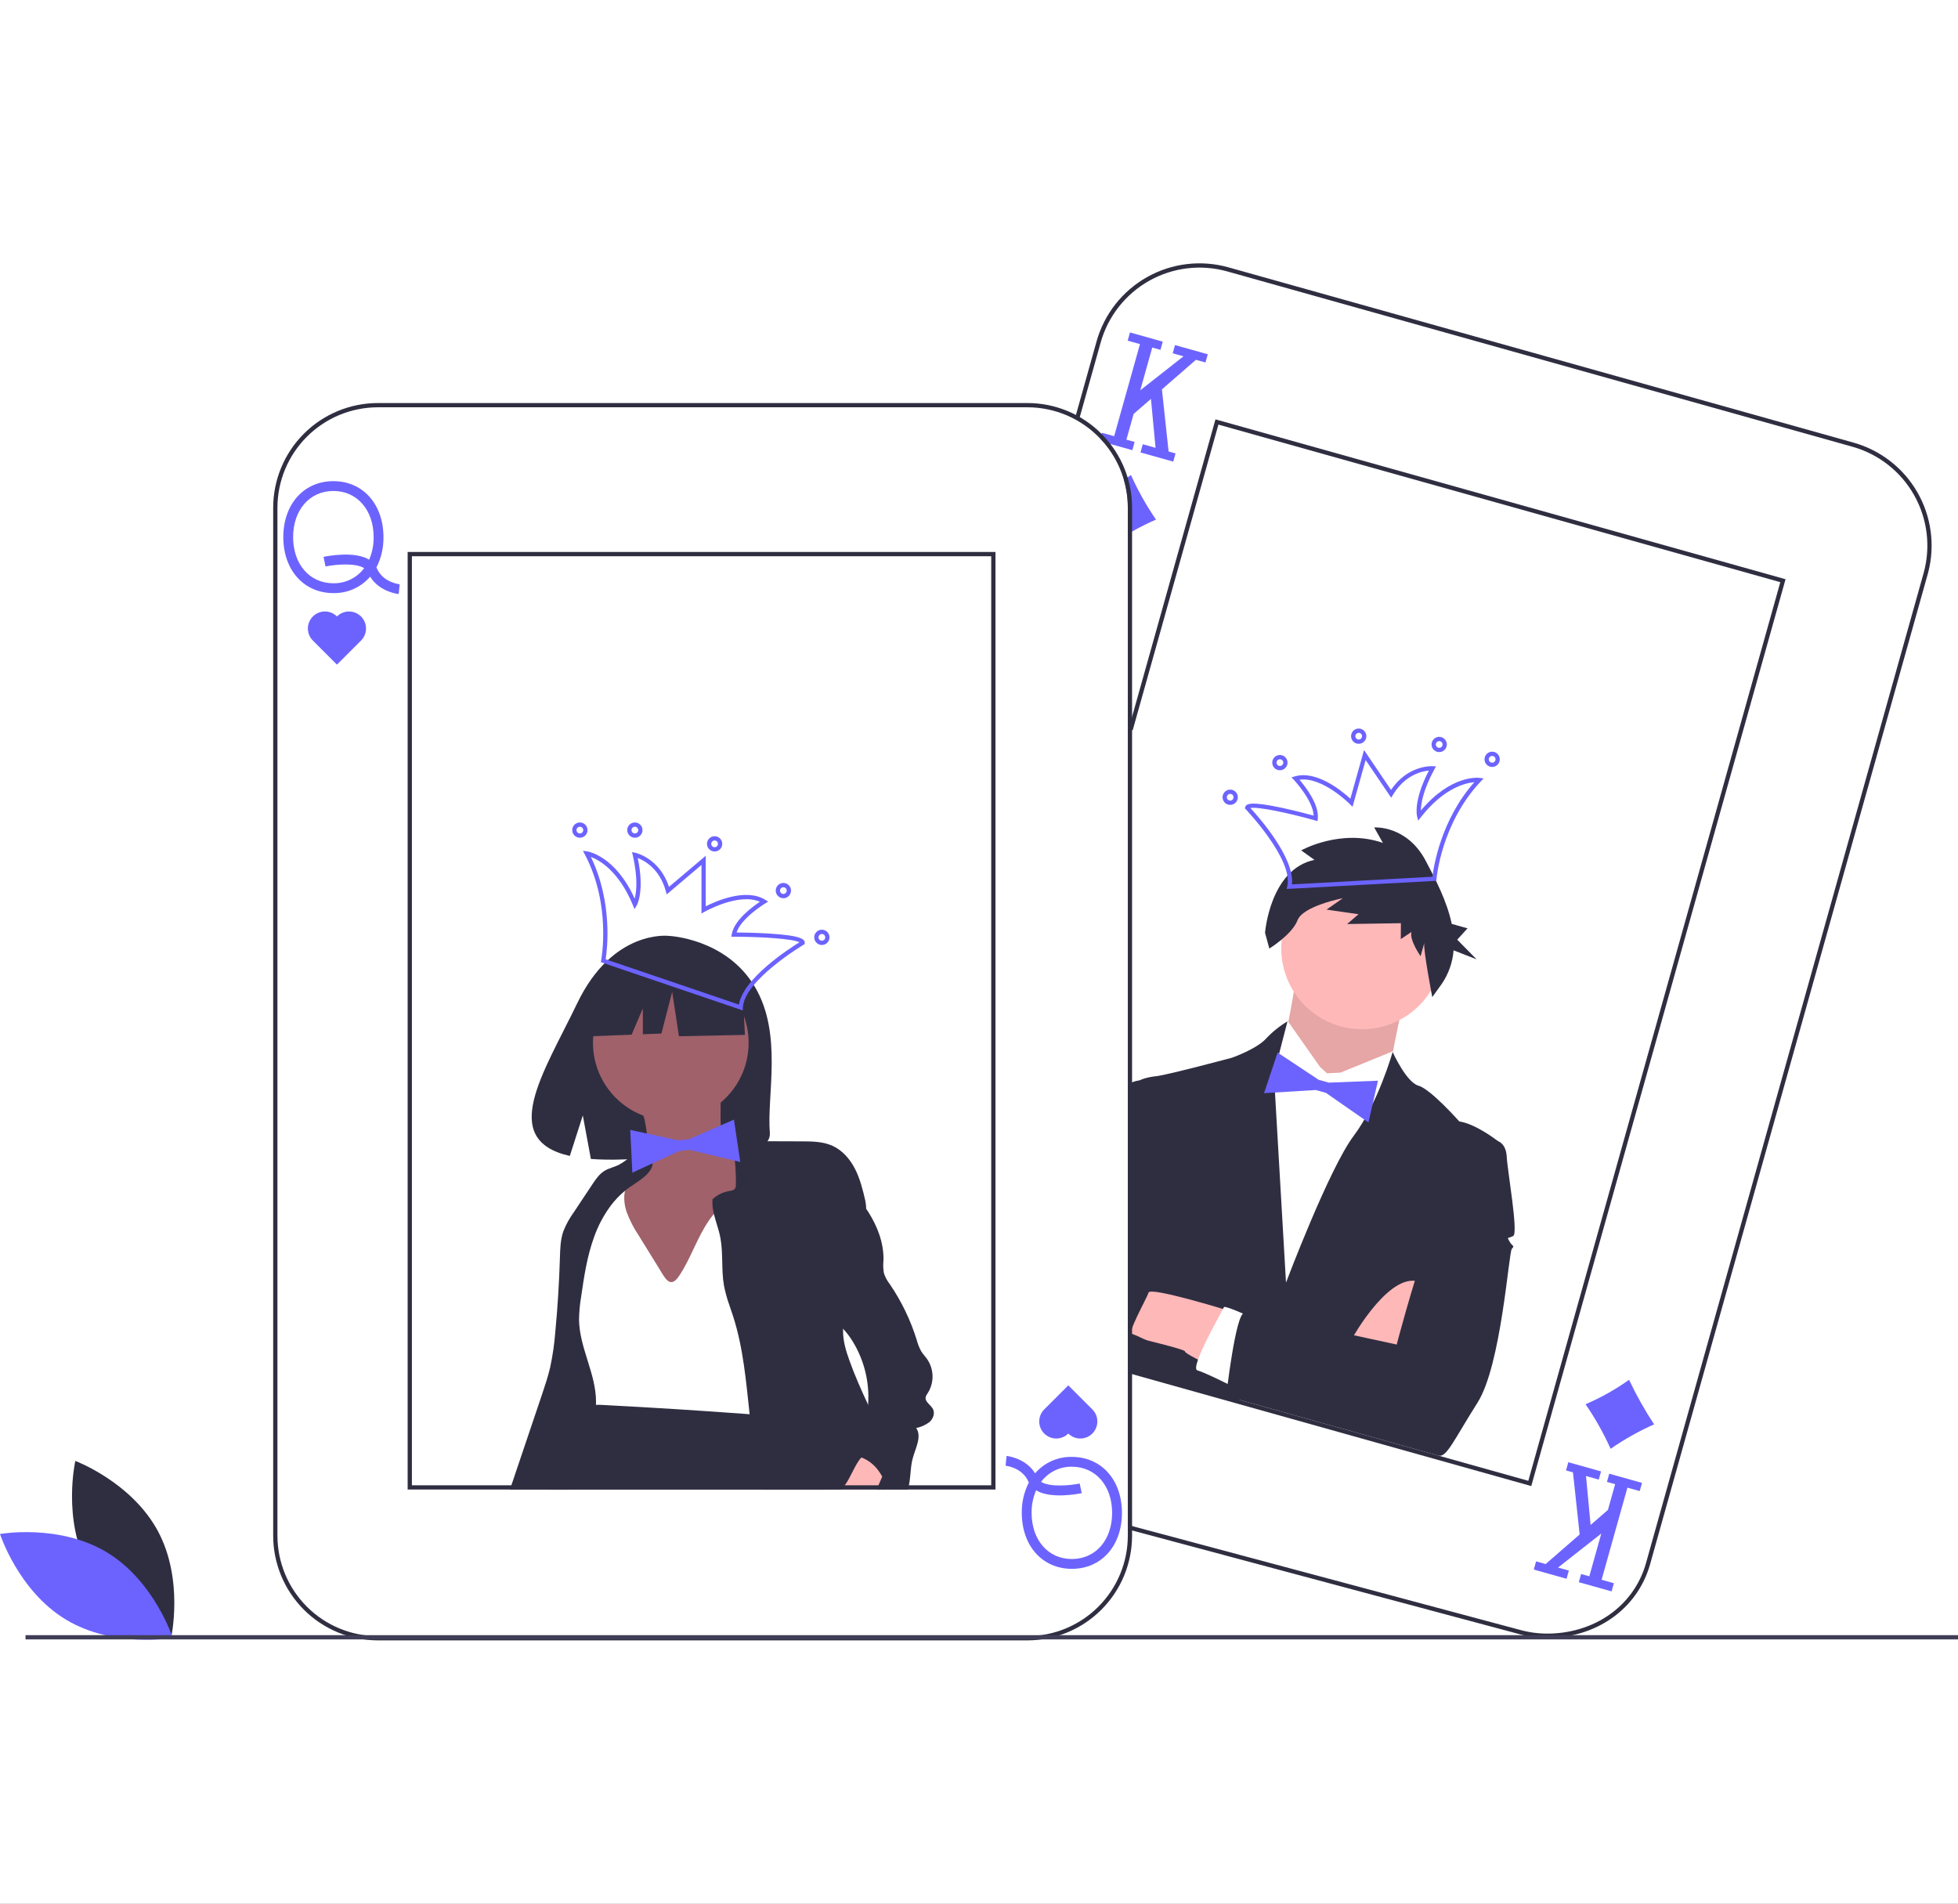 <svg width="360" height="350" viewBox="0 0 360 350" fill="none" xmlns="http://www.w3.org/2000/svg">
<rect x="0" y="0" width="360" height="350" fill="#808080" stroke="none"/>
<g clip-path="url(#clip0_2_2)">
<rect width="360" height="350" fill="white"/>
<path d="M284.482 301.133C282.692 301.132 280.911 300.886 279.188 300.402L207.647 281.253L207.857 280.5L279.399 299.649C281.053 300.114 282.764 300.351 284.482 300.352C292.902 300.352 300.369 295.473 302.641 287.369L353.567 105.759H353.567L353.678 105.364C355.016 100.552 354.391 95.406 351.942 91.053C349.493 86.7 345.418 83.495 340.611 82.141L225.617 49.895C220.803 48.551 215.653 49.172 211.296 51.621C206.939 54.069 203.731 58.146 202.375 62.957L198.38 77.208L197.627 76.997L201.622 62.746C203.034 57.735 206.375 53.489 210.913 50.939C215.451 48.389 220.815 47.743 225.828 49.142L340.822 81.388C345.767 82.781 349.971 86.055 352.532 90.508C355.094 94.962 355.81 100.241 354.527 105.217L354.531 105.217L354.425 105.594L303.394 287.58C301.027 296.02 293.25 301.133 284.482 301.133Z" fill="#2F2E41"/>
<path d="M202.851 81.266L204.16 81.634L208.19 82.763L208.612 81.255L207.104 80.832L208.429 76.107L211.614 73.339L212.463 82.337L210.117 81.677L209.695 83.186L215.715 84.874L216.137 83.365L214.859 83.01L213.631 71.588L219.885 66.151L221.64 66.644L222.063 65.135L216.039 63.446L215.617 64.955L217.603 65.51L209.648 71.76L211.853 63.9L213.362 64.322L213.784 62.813L207.76 61.124L207.338 62.633L209.597 63.266L204.848 80.199L202.589 79.566L202.53 79.769L202.288 80.645L202.851 81.266Z" fill="#6C63FF"/>
<path d="M212.541 95.533C211.037 96.185 209.569 96.917 208.143 97.726C207.881 97.875 207.62 98.027 207.362 98.18V93.344C207.364 91.605 207.117 89.874 206.631 88.204C206.857 88.064 207.088 87.911 207.315 87.759C207.522 87.622 207.733 87.481 207.94 87.341C209.226 90.203 210.766 92.945 212.541 95.533V95.533Z" fill="#6C63FF"/>
<path d="M284.18 287.563L282.427 287.071L282.005 288.577L288.027 290.265L288.449 288.76L286.465 288.204L294.417 281.951L292.212 289.815L290.707 289.393L290.285 290.898L296.307 292.587L296.729 291.082L294.47 290.449L299.219 273.512L301.478 274.145L301.9 272.64L295.878 270.952L295.456 272.457L296.961 272.879L295.636 277.606L292.452 280.374L291.605 271.377L293.95 272.035L294.373 270.529L288.351 268.841L287.929 270.346L289.208 270.705L290.436 282.125L284.18 287.563Z" fill="#6C63FF"/>
<path d="M291.524 258.18C294.342 256.971 297.023 255.464 299.521 253.686C300.859 256.522 302.398 259.26 304.125 261.878C301.325 263.124 298.648 264.628 296.128 266.372C294.84 263.51 293.299 260.769 291.524 258.18V258.18Z" fill="#6C63FF"/>
<path d="M238.787 176.796C238.787 176.796 236.81 189.638 236.222 190.285C235.635 190.932 240.327 206.05 240.327 206.05L255.371 197.278C255.371 197.278 258.298 181.049 259.262 180.507C260.226 179.966 238.787 176.796 238.787 176.796Z" fill="#FFB8B8"/>
<path opacity="0.1" d="M238.787 176.796C238.787 176.796 236.81 189.638 236.222 190.285C235.635 190.932 240.327 206.05 240.327 206.05L255.371 197.278C255.371 197.278 258.298 181.049 259.262 180.507C260.226 179.966 238.787 176.796 238.787 176.796Z" fill="black"/>
<path d="M250.426 189.23C258.63 189.23 265.28 182.579 265.28 174.376C265.28 166.173 258.63 159.523 250.426 159.523C242.223 159.523 235.573 166.173 235.573 174.376C235.573 182.579 242.223 189.23 250.426 189.23Z" fill="#FFB8B8"/>
<path d="M243.989 197.334L242.694 196.159L236.876 187.879C236.876 187.879 236.208 187.439 235.575 189.698L234.942 191.956L229.476 194.077L217.381 245.895L249.748 254.971L263.078 203.093L256.817 196.466L256.124 193.269L246.458 197.215L243.989 197.334Z" fill="white"/>
<path d="M207.362 251.205L208.143 251.424L258.551 265.558L275.406 209.799C275.406 209.799 271.419 206.649 268.3 206.18C268.3 206.18 263.062 200.246 260.806 199.613C258.547 198.98 256.05 193.41 256.05 193.41C256.05 193.41 253.411 202.818 248.877 208.853C244.343 214.888 236.447 235.816 236.447 235.816L234.219 197.436L236.721 187.785C235.266 188.647 233.942 189.711 232.788 190.947C231.025 192.886 226.526 194.465 226.526 194.465C226.526 194.465 214.675 197.639 212.58 197.866C210.489 198.088 209.523 198.632 209.523 198.632L208.143 208.126L207.362 213.505V251.205Z" fill="#2F2E41"/>
<path d="M214.241 229.589C213.772 232.705 208.949 245.561 208.949 245.561L208.143 246.37L207.362 247.156V199.543C207.579 199.306 207.846 199.121 208.143 198.999C208.585 198.816 209.049 198.692 209.523 198.632L211.032 199.054C211.032 199.054 214.71 226.47 214.241 229.589Z" fill="#2F2E41"/>
<path d="M248.577 246.118C248.577 246.118 255.975 232.766 261.574 235.96C267.174 239.154 258.197 248.004 258.197 248.004L248.577 246.118Z" fill="#FFB8B8"/>
<path d="M225.679 240.915C225.679 240.915 211.482 236.528 211.166 237.657C210.849 238.786 206.962 245.409 208.091 245.726C209.22 246.042 217.982 248.093 217.877 248.47C217.771 248.846 222.076 250.865 222.076 250.865L225.679 240.915Z" fill="#FFB8B8"/>
<path d="M253.354 198.696L244.319 199.051L242.438 198.523L234.904 193.522L232.409 200.988L241.91 200.405L243.792 200.933L251.604 206.371L253.354 198.696Z" fill="#6C63FF"/>
<path d="M229.075 254.86L227.687 257.815L207.752 252.343L207.362 251.205V244.939L208.143 245.244L208.949 245.561L229.075 254.86Z" fill="#2F2E41"/>
<path d="M229.819 242.076C229.819 242.076 225.137 239.951 225.031 240.327C224.926 240.704 218.643 251.527 220.149 251.949C221.654 252.371 226.983 255.083 226.983 255.083L229.819 242.076Z" fill="white"/>
<path d="M272.771 209.059L275.406 209.798C275.406 209.798 276.911 210.22 277.031 212.689C277.15 215.158 279.194 226.692 278.23 227.234C277.266 227.775 276.995 227.294 277.537 228.257C278.078 229.221 278.56 228.95 277.973 229.597C277.385 230.245 276.038 250.976 271.669 257.87C267.3 264.764 265.974 268.046 264.468 267.624L225.446 256.682C225.446 256.682 227.184 241.337 228.795 241.383C230.406 241.428 256.797 247.205 256.797 247.205C256.797 247.205 267.02 207.852 272.771 209.059Z" fill="#2F2E41"/>
<path d="M241.675 158.096L239.238 156.348C239.238 156.348 246.503 152.266 254.259 154.973L252.661 152.13C252.661 152.13 258.642 151.678 262.123 158.242C263.953 161.693 266.056 165.735 266.916 169.866L269.822 170.681L267.929 172.767L271.494 176.383L267.259 174.725C267.084 176.935 266.335 179.061 265.085 180.892L263.337 183.329C263.337 183.329 261.604 174.328 261.88 173.341L261.189 175.808C261.189 175.808 259.098 172.827 259.513 171.347L257.548 172.659L257.569 169.738L247.68 169.892L249.783 168.087L243.902 167.236L246.883 165.145C246.883 165.145 239.57 166.553 238.562 169.197C237.554 171.842 233.379 174.396 233.379 174.396L232.59 171.514C232.59 171.514 233.483 159.79 241.675 158.096Z" fill="#2F2E41"/>
<path d="M236.568 163.44L236.685 162.934C237.814 158.016 229.126 148.872 229.038 148.78L228.884 148.619L228.944 148.404C229.116 147.791 229.805 147.246 235.846 148.556C238.199 149.066 240.544 149.687 241.526 149.954C241.417 147.146 237.936 143.426 237.899 143.387L237.461 142.923L238.073 142.743C242.086 141.567 246.782 145.468 248.283 146.849L250.792 137.902L255.757 145.235C258.805 140.673 263.213 140.858 263.406 140.868L264.025 140.902L263.727 141.446C261.639 145.267 261.263 147.777 261.241 149.014C266.798 142.413 271.805 142.988 272.023 143.017L272.782 143.117L272.256 143.673C264.981 151.359 264.125 161.499 264.117 161.601L264.091 161.942L236.568 163.44ZM229.904 148.561C231.44 150.226 238.082 157.739 237.532 162.604L263.373 161.199C263.586 159.39 264.897 150.782 271.075 143.804C269.392 143.955 265.419 144.915 261.235 150.262L260.755 150.875L260.55 150.124C260.518 150.006 259.818 147.257 262.72 141.673C261.39 141.798 258.292 142.495 256.103 146.15L255.788 146.676L251.09 139.736L248.678 148.336L248.205 147.857C248.153 147.803 243.112 142.756 238.921 143.358C239.996 144.611 242.571 147.91 242.289 150.504L242.239 150.963L241.795 150.838C236.858 149.454 231.221 148.273 229.904 148.561Z" fill="#6C63FF"/>
<path d="M273.971 140.957C273.704 140.882 273.465 140.73 273.285 140.519C273.104 140.309 272.99 140.05 272.957 139.774C272.924 139.499 272.974 139.22 273.099 138.973C273.225 138.725 273.421 138.521 273.662 138.385C273.904 138.249 274.181 138.188 274.457 138.209C274.734 138.231 274.998 138.334 275.216 138.505C275.434 138.676 275.596 138.908 275.682 139.172C275.768 139.436 275.774 139.719 275.699 139.986C275.599 140.344 275.36 140.647 275.036 140.829C274.712 141.011 274.329 141.057 273.971 140.957V140.957ZM274.517 139.01C274.399 138.977 274.273 138.98 274.157 139.018C274.04 139.056 273.937 139.128 273.862 139.224C273.786 139.32 273.74 139.437 273.731 139.56C273.721 139.682 273.748 139.804 273.809 139.911C273.869 140.018 273.959 140.105 274.069 140.16C274.178 140.216 274.301 140.238 274.423 140.223C274.545 140.209 274.66 140.158 274.753 140.078C274.846 139.999 274.913 139.893 274.947 139.775C274.991 139.616 274.97 139.447 274.89 139.304C274.809 139.16 274.675 139.055 274.517 139.01V139.01Z" fill="#6C63FF"/>
<path d="M264.234 138.227C263.967 138.152 263.729 138 263.548 137.789C263.368 137.579 263.254 137.319 263.221 137.044C263.188 136.769 263.237 136.49 263.363 136.242C263.488 135.995 263.684 135.791 263.926 135.655C264.168 135.519 264.444 135.458 264.721 135.479C264.997 135.501 265.261 135.603 265.479 135.775C265.697 135.946 265.86 136.178 265.946 136.442C266.032 136.705 266.038 136.989 265.963 137.256C265.862 137.613 265.624 137.917 265.3 138.099C264.975 138.281 264.592 138.327 264.234 138.227V138.227ZM264.78 136.28C264.662 136.247 264.537 136.249 264.42 136.287C264.304 136.326 264.201 136.397 264.125 136.494C264.049 136.59 264.004 136.707 263.994 136.829C263.985 136.952 264.012 137.074 264.072 137.181C264.132 137.288 264.223 137.375 264.332 137.43C264.442 137.486 264.565 137.508 264.687 137.493C264.809 137.478 264.923 137.428 265.016 137.348C265.11 137.268 265.177 137.163 265.21 137.045C265.254 136.886 265.234 136.717 265.153 136.573C265.073 136.43 264.939 136.324 264.78 136.28V136.28Z" fill="#6C63FF"/>
<path d="M249.434 136.702C249.167 136.628 248.928 136.475 248.748 136.265C248.568 136.054 248.454 135.795 248.421 135.519C248.388 135.244 248.437 134.965 248.563 134.718C248.688 134.471 248.884 134.266 249.126 134.13C249.368 133.994 249.644 133.933 249.921 133.955C250.197 133.976 250.461 134.079 250.679 134.25C250.897 134.422 251.059 134.654 251.145 134.917C251.232 135.181 251.238 135.464 251.163 135.731C251.062 136.089 250.823 136.392 250.499 136.574C250.175 136.756 249.792 136.802 249.434 136.702ZM249.98 134.755C249.862 134.722 249.737 134.725 249.62 134.763C249.504 134.801 249.401 134.873 249.325 134.969C249.249 135.066 249.204 135.182 249.194 135.305C249.185 135.427 249.212 135.549 249.272 135.656C249.332 135.763 249.423 135.85 249.532 135.906C249.641 135.961 249.765 135.983 249.887 135.968C250.008 135.954 250.123 135.903 250.216 135.824C250.309 135.744 250.377 135.638 250.41 135.52C250.454 135.362 250.434 135.192 250.353 135.049C250.273 134.905 250.138 134.8 249.98 134.755V134.755Z" fill="#6C63FF"/>
<path d="M225.807 147.93C225.54 147.855 225.301 147.703 225.121 147.492C224.94 147.282 224.826 147.022 224.793 146.747C224.76 146.472 224.81 146.193 224.935 145.946C225.061 145.698 225.257 145.494 225.499 145.358C225.74 145.222 226.017 145.161 226.293 145.182C226.57 145.204 226.834 145.307 227.052 145.478C227.27 145.649 227.432 145.881 227.518 146.145C227.604 146.409 227.61 146.692 227.535 146.959C227.435 147.317 227.196 147.62 226.872 147.802C226.548 147.984 226.165 148.03 225.807 147.93V147.93ZM226.353 145.983C226.235 145.95 226.11 145.953 225.993 145.991C225.876 146.029 225.774 146.101 225.698 146.197C225.622 146.293 225.576 146.41 225.567 146.533C225.558 146.655 225.585 146.777 225.645 146.884C225.705 146.991 225.795 147.078 225.905 147.133C226.014 147.189 226.137 147.211 226.259 147.196C226.381 147.182 226.496 147.131 226.589 147.051C226.682 146.972 226.75 146.866 226.783 146.748C226.827 146.589 226.807 146.42 226.726 146.277C226.645 146.133 226.511 146.028 226.353 145.983V145.983Z" fill="#6C63FF"/>
<path d="M234.943 141.565C234.676 141.491 234.437 141.338 234.257 141.128C234.076 140.917 233.963 140.658 233.93 140.382C233.897 140.107 233.946 139.828 234.071 139.581C234.197 139.334 234.393 139.129 234.635 138.993C234.877 138.857 235.153 138.796 235.43 138.818C235.706 138.839 235.97 138.942 236.188 139.113C236.406 139.285 236.568 139.517 236.654 139.78C236.741 140.044 236.747 140.327 236.672 140.594C236.571 140.952 236.332 141.255 236.008 141.437C235.684 141.619 235.301 141.665 234.943 141.565V141.565ZM235.489 139.618C235.371 139.585 235.246 139.588 235.129 139.626C235.012 139.664 234.91 139.736 234.834 139.832C234.758 139.929 234.713 140.045 234.703 140.168C234.694 140.29 234.721 140.412 234.781 140.519C234.841 140.626 234.931 140.713 235.041 140.769C235.15 140.824 235.274 140.846 235.396 140.831C235.517 140.817 235.632 140.766 235.725 140.687C235.818 140.607 235.886 140.501 235.919 140.383C235.963 140.225 235.943 140.055 235.862 139.912C235.782 139.768 235.647 139.663 235.489 139.618Z" fill="#6C63FF"/>
<path d="M281.54 273.223L281.164 273.117L207.482 252.456L207.693 251.703L280.998 272.259L327.33 107.036L224.018 78.067L208.26 134.261L207.507 134.05L223.477 77.103L223.852 77.208L328.293 106.495L328.187 106.871L281.54 273.223Z" fill="#2F2E41"/>
<path d="M16.274 288.349C21.132 297.358 31.442 301.226 31.442 301.226C31.442 301.226 33.876 290.486 29.018 281.477C24.16 272.468 13.85 268.6 13.85 268.6C13.85 268.6 11.416 279.34 16.274 288.349Z" fill="#2F2E41"/>
<path d="M19.613 285.385C28.384 290.662 31.762 301.143 31.762 301.143C31.762 301.143 20.919 303.069 12.149 297.792C3.378 292.515 0 282.034 0 282.034C0 282.034 10.842 280.108 19.613 285.385Z" fill="#6C63FF"/>
<path d="M207.315 87.759C206.642 85.543 205.573 83.468 204.16 81.634C203.657 80.978 203.113 80.356 202.53 79.769C200.745 77.972 198.621 76.546 196.282 75.573C193.943 74.6 191.434 74.1 188.9 74.102H69.471C64.369 74.107 59.477 76.136 55.87 79.743C52.262 83.351 50.233 88.243 50.228 93.344V282.35C50.233 287.452 52.262 292.344 55.87 295.951C59.477 299.559 64.369 301.588 69.471 301.593H188.9C194.002 301.588 198.894 299.559 202.501 295.951C206.109 292.344 208.138 287.452 208.143 282.35V93.344C208.145 91.452 207.866 89.569 207.315 87.759V87.759ZM207.362 282.35C207.356 287.245 205.409 291.937 201.948 295.398C198.487 298.859 193.795 300.806 188.9 300.812H69.471C64.577 300.806 59.884 298.859 56.423 295.398C52.963 291.937 51.016 287.245 51.01 282.35V93.344C51.016 88.45 52.963 83.758 56.423 80.297C59.884 76.836 64.577 74.889 69.471 74.883H188.9C191.406 74.882 193.886 75.393 196.188 76.383C198.49 77.374 200.566 78.824 202.288 80.645C202.48 80.848 202.667 81.055 202.851 81.266C205.76 84.618 207.362 88.906 207.362 93.344V282.35Z" fill="#2F2E41"/>
<path d="M69.28 104.477C69.258 104.426 69.232 104.379 69.208 104.33C70.09 102.605 70.534 100.69 70.504 98.753C70.504 92.694 66.717 88.462 61.296 88.462C55.874 88.462 52.088 92.694 52.088 98.753C52.088 104.812 55.874 109.044 61.296 109.044C62.575 109.07 63.845 108.813 65.014 108.291C66.182 107.769 67.221 106.996 68.056 106.025C69.792 108.834 73.148 109.205 73.302 109.22L73.485 107.424C73.359 107.411 70.38 107.062 69.28 104.477ZM61.296 107.239C56.937 107.239 53.893 103.749 53.893 98.753C53.893 93.757 56.937 90.267 61.296 90.267C65.654 90.267 68.698 93.757 68.698 98.753C68.716 100.178 68.435 101.59 67.873 102.899C65.178 101.262 60.165 102.24 59.485 102.384L59.856 104.15C61.698 103.765 65.362 103.455 66.956 104.456C66.302 105.336 65.447 106.048 64.462 106.531C63.478 107.015 62.392 107.258 61.296 107.239V107.239Z" fill="#6C63FF"/>
<path d="M61.954 113.339C61.367 112.752 60.57 112.423 59.74 112.423C58.91 112.423 58.113 112.753 57.526 113.34C56.939 113.928 56.609 114.724 56.608 115.554C56.608 116.385 56.938 117.181 57.524 117.769L61.954 122.199L66.384 117.769C66.97 117.181 67.298 116.385 67.297 115.555C67.297 114.725 66.967 113.93 66.38 113.343C65.793 112.757 64.998 112.427 64.168 112.426C63.338 112.425 62.542 112.753 61.954 113.339V113.339Z" fill="#6C63FF"/>
<path d="M189.091 272.429C189.113 272.48 189.14 272.526 189.163 272.575C188.282 274.3 187.837 276.215 187.868 278.152C187.868 284.212 191.654 288.443 197.076 288.443C202.497 288.443 206.284 284.212 206.284 278.152C206.284 272.093 202.497 267.861 197.076 267.861C195.796 267.835 194.526 268.092 193.358 268.614C192.189 269.136 191.15 269.91 190.315 270.88C188.579 268.071 185.224 267.701 185.069 267.685L184.886 269.481C185.012 269.495 187.991 269.843 189.091 272.429ZM197.076 269.667C201.434 269.667 204.478 273.156 204.478 278.152C204.478 283.149 201.434 286.638 197.076 286.638C192.717 286.638 189.673 283.149 189.673 278.152C189.656 276.728 189.937 275.316 190.498 274.006C193.193 275.644 198.206 274.665 198.886 274.522L198.515 272.755C196.674 273.141 193.01 273.45 191.415 272.449C192.07 271.569 192.925 270.858 193.909 270.374C194.893 269.89 195.979 269.648 197.076 269.667V269.667Z" fill="#6C63FF"/>
<path d="M196.417 263.567C197.005 264.153 197.801 264.481 198.631 264.481C199.461 264.48 200.257 264.15 200.843 263.563C201.43 262.976 201.76 262.181 201.761 261.351C201.762 260.521 201.433 259.725 200.847 259.137L196.417 254.707L191.987 259.137C191.401 259.725 191.072 260.521 191.073 261.351C191.074 262.181 191.404 262.976 191.99 263.563C192.577 264.15 193.373 264.48 194.203 264.481C195.033 264.481 195.829 264.153 196.417 263.567V263.567Z" fill="#6C63FF"/>
<path d="M138.819 181.48C133.498 172.489 122.97 172.07 122.97 172.07C122.97 172.07 112.711 170.758 106.129 184.452C99.995 197.217 91.529 209.541 104.766 212.529L107.158 205.087L108.638 213.083C110.523 213.218 112.414 213.251 114.302 213.18C128.478 212.722 141.978 213.314 141.543 208.227C140.966 201.464 143.94 190.132 138.819 181.48Z" fill="#2F2E41"/>
<path d="M119.188 212.116C119.214 213.128 119.206 214.195 118.703 215.074C117.706 216.816 115.272 217.077 113.808 218.45C112.268 219.893 112.094 222.237 112.021 224.346C111.944 226.551 111.879 228.829 112.684 230.884C113.177 232.015 113.8 233.086 114.541 234.074C115.434 235.362 116.337 236.645 117.247 237.922C117.733 238.641 118.275 239.321 118.867 239.955C120.498 241.616 122.734 242.535 124.967 243.191C126.41 243.615 127.968 243.945 129.399 243.485C130.346 243.115 131.219 242.578 131.976 241.9C133.041 241.054 134.122 240.192 134.893 239.072C136.095 237.329 136.428 235.146 136.677 233.043C137.414 226.824 137.7 220.56 137.535 214.3C137.565 213.618 137.443 212.937 137.177 212.308C136.436 210.861 134.45 210.552 133.404 209.306C132.509 208.242 132.473 206.723 132.481 205.332L132.5 201.792C132.531 201.494 132.471 201.193 132.328 200.93C132.198 200.788 132.042 200.673 131.868 200.592C131.693 200.511 131.505 200.464 131.313 200.456C129.113 200.091 126.882 199.942 124.653 200.011C122.846 200.066 119.378 199.915 117.816 200.921C116.397 201.835 118.173 204.358 118.502 205.776C118.944 207.861 119.173 209.985 119.188 212.116Z" fill="#A0616A"/>
<path d="M123.336 206.037C131.238 206.037 137.643 199.632 137.643 191.73C137.643 183.828 131.238 177.422 123.336 177.422C115.434 177.422 109.028 183.828 109.028 191.73C109.028 199.632 115.434 206.037 123.336 206.037Z" fill="#A0616A"/>
<path d="M117.444 227.169C116.534 225.816 115.785 224.361 115.213 222.835C114.701 221.289 114.567 219.561 115.174 218.049C113.628 217.152 111.529 217.878 110.403 219.267C109.277 220.655 108.933 222.516 108.833 224.301C108.734 226.086 108.839 227.897 108.451 229.641C107.592 233.502 104.403 236.675 104.166 240.623C103.932 244.506 106.596 247.89 107.906 251.553C108.7 253.836 109.032 256.255 108.882 258.668C108.84 259.446 108.791 260.334 109.34 260.888C109.626 261.138 109.965 261.32 110.331 261.421C116.653 263.646 123.481 263.838 130.181 264.008L141.247 264.288C141.916 264.368 142.594 264.254 143.201 263.961C144.193 263.352 144.326 261.988 144.343 260.823C144.489 250.795 144.062 240.768 143.636 230.747C143.481 227.115 143.324 223.462 142.554 219.909C142.357 219.005 142.036 217.999 141.201 217.599C140.494 217.261 139.655 217.48 138.92 217.752C135.49 219.027 132.526 221.309 130.415 224.298C128.145 227.53 127.028 231.406 124.806 234.662C123.193 237.025 122.261 234.966 121.186 233.226C119.939 231.206 118.692 229.187 117.444 227.169Z" fill="white"/>
<path d="M115.732 218.296C115.45 218.496 115.173 218.707 114.907 218.93C113.911 219.752 113.018 220.691 112.249 221.728C110.975 223.465 109.961 225.378 109.239 227.408C107.941 230.965 107.378 234.741 106.839 238.485C106.604 239.865 106.477 241.261 106.46 242.66C106.542 247.804 109.583 252.569 109.587 257.717C109.587 257.912 109.583 258.104 109.571 258.299C109.535 259.142 109.436 259.981 109.274 260.808C109.051 262.016 108.731 263.208 108.414 264.397C107.617 267.375 106.757 270.463 105.201 273.078C105.045 273.344 104.877 273.606 104.705 273.86H93.76C93.846 273.598 93.936 273.34 94.022 273.078C95.887 267.555 97.75 262.033 99.612 256.513C100.182 254.824 100.753 253.128 101.156 251.392C101.616 249.249 101.931 247.077 102.098 244.892C102.528 240.362 102.81 235.822 102.946 231.274C102.997 229.64 103.032 227.971 103.56 226.423C104.054 225.161 104.708 223.969 105.506 222.874C106.636 221.173 107.765 219.473 108.895 217.773C109.524 216.827 110.185 215.853 111.154 215.263C111.964 214.767 112.925 214.587 113.777 214.169C114.313 213.864 114.828 213.524 115.317 213.149C116.592 212.246 118.089 211.296 119.187 212.218C119.365 212.366 119.518 212.542 119.64 212.738C119.703 212.835 119.759 212.935 119.809 213.039C120.864 215.322 117.15 217.292 115.732 218.296Z" fill="#2F2E41"/>
<path d="M151.786 273.86H101.097C101.371 273.61 101.64 273.348 101.902 273.078C101.941 273.039 101.977 273 102.016 272.961C103.954 270.948 104.396 268.474 105.369 265.855C106.1 263.881 106.831 261.908 107.562 259.937C107.678 259.553 107.868 259.196 108.121 258.885C108.333 258.667 108.598 258.508 108.891 258.424C109.112 258.356 109.341 258.314 109.571 258.299C109.901 258.277 110.231 258.277 110.56 258.299C119.656 258.768 128.745 259.34 137.828 260.015C139.001 260.105 140.173 260.195 141.346 260.285C142.304 260.996 143.25 261.75 144.152 262.548C147.088 265.128 149.633 268.165 151.091 271.753C151.266 272.187 151.427 272.629 151.56 273.078C151.646 273.336 151.72 273.598 151.786 273.86Z" fill="#2F2E41"/>
<path d="M136.467 180.614L126.065 175.165L111.702 177.394L108.73 190.52L116.128 190.235L118.194 185.413V190.156L121.608 190.024L123.589 182.347L124.827 190.52L136.962 190.272L136.467 180.614Z" fill="#2F2E41"/>
<path d="M151.786 273.86H140.341C140.259 273.602 140.181 273.34 140.107 273.078C139.298 270.171 138.705 267.208 138.332 264.213C138.211 263.357 138.106 262.497 138.008 261.641C137.945 261.098 137.887 260.558 137.828 260.015C137.171 253.98 136.667 247.886 134.822 242.109C134.599 241.409 134.357 240.713 134.122 240.018C133.689 238.82 133.349 237.59 133.106 236.339C132.606 233.478 132.981 230.515 132.465 227.658C132.176 226.063 131.601 224.66 131.253 223.198C131.032 222.316 130.945 221.405 130.995 220.497C131.838 219.702 132.898 219.177 134.04 218.988C134.435 218.922 134.881 218.871 135.119 218.554C135.26 218.313 135.323 218.035 135.299 217.757C135.326 215.913 135.221 214.07 134.982 212.242C134.904 211.601 134.807 210.96 134.689 210.322C134.685 210.291 134.678 210.264 134.674 210.233C135.627 209.818 136.702 209.814 137.738 209.818C138.868 209.822 139.993 209.822 141.119 209.826C143.203 209.834 145.286 209.84 147.369 209.846C149.308 209.85 151.313 209.869 153.076 210.67C154.898 211.503 156.281 213.109 157.196 214.892C158.111 216.674 158.607 218.636 159.057 220.587C159.181 221.127 159.247 221.679 159.252 222.233C159.338 226.634 156.055 231.066 155.726 235.565C155.621 237.023 155.742 238.493 155.609 239.951C155.476 241.413 155.085 242.844 155.015 244.306C155.011 244.38 155.007 244.458 155.007 244.532C154.964 246.436 155.519 248.3 156.16 250.094C157.153 252.881 158.361 255.582 159.608 258.268C160.812 260.867 162.047 263.455 163.157 266.089C163.734 267.312 164.123 268.616 164.31 269.955C164.433 271.032 164.228 272.121 163.72 273.078C163.59 273.315 163.434 273.536 163.255 273.739L163.247 273.747C163.212 273.786 163.177 273.825 163.141 273.86H151.786V273.86Z" fill="#2F2E41"/>
<path d="M162.688 269.85C162.64 270.37 162.498 270.877 162.27 271.347C162.25 271.393 162.231 271.436 162.211 271.483C161.984 272.019 161.754 272.547 161.515 273.078C161.398 273.336 161.281 273.598 161.16 273.86H154.687C154.921 273.615 155.138 273.354 155.336 273.078C156.328 271.698 156.903 270.021 157.915 268.532C158.053 268.329 158.211 268.14 158.388 267.969C160.01 266.398 162.79 266.719 162.688 269.85Z" fill="#FFB8B8"/>
<path d="M166.902 273.86C166.984 273.603 167.054 273.342 167.109 273.078C167.156 272.871 167.195 272.668 167.226 272.461C167.433 271.096 167.429 269.701 167.754 268.36C168.211 266.441 169.583 264.17 168.453 262.556C169.332 262.375 170.161 262.004 170.881 261.469C171.553 260.883 171.944 259.866 171.537 259.069C171.135 258.283 170.044 257.763 170.193 256.892C170.267 256.615 170.397 256.357 170.576 256.134C171.169 255.198 171.475 254.111 171.458 253.004C171.44 251.897 171.1 250.819 170.478 249.903C170.122 249.395 169.685 248.949 169.36 248.418C169.006 247.767 168.734 247.075 168.551 246.358C167.422 242.72 165.759 239.272 163.614 236.124C163.139 235.519 162.77 234.837 162.524 234.107C162.38 233.317 162.351 232.51 162.438 231.711C162.516 228.553 161.335 225.469 159.635 222.811C159.51 222.616 159.381 222.424 159.252 222.233C157.61 219.813 155.574 217.691 153.545 215.584C152.709 215.975 151.97 216.229 151.536 217.042C151.323 217.5 151.192 217.992 151.149 218.496C150.594 222.365 150.113 226.259 149.738 230.148C149.55 232.114 149.359 234.096 149.582 236.058C149.805 238.02 150.473 239.986 151.802 241.444C152.635 242.359 153.69 243.039 154.593 243.883C154.737 244.02 154.878 244.161 155.015 244.306C155.666 244.999 156.243 245.757 156.739 246.569C158.905 250.068 159.909 254.163 159.608 258.268C159.553 259.008 159.455 259.744 159.315 260.472C159.143 261.515 158.791 262.521 158.275 263.443C157.864 264.119 157.325 264.709 156.954 265.409C156.582 266.109 156.407 266.98 156.774 267.68C157.325 267.68 157.872 267.778 158.388 267.969C159.605 268.439 160.663 269.245 161.437 270.295C161.723 270.673 161.981 271.07 162.211 271.483C162.501 271.999 162.759 272.531 162.985 273.078C163.079 273.293 163.169 273.516 163.255 273.739C163.274 273.777 163.29 273.818 163.302 273.86H166.902Z" fill="#2F2E41"/>
<path d="M134.944 205.855L126.656 209.47L124.71 209.662L115.875 207.741L116.264 215.604L124.903 211.607L126.848 211.415L136.102 213.641L134.944 205.855Z" fill="#6C63FF"/>
<path d="M151.56 273.078C151.646 273.336 151.72 273.598 151.786 273.86H154.687C154.921 273.615 155.138 273.354 155.336 273.078H151.56ZM74.951 101.482V273.86H183.029V101.482H74.951ZM182.248 273.078H75.733V102.264H182.248V273.078ZM151.56 273.078C151.646 273.336 151.72 273.598 151.786 273.86H154.687C154.921 273.615 155.138 273.354 155.336 273.078H151.56Z" fill="#2F2E41"/>
<path d="M110.463 176.896L110.53 176.56C110.55 176.46 112.463 166.465 107.534 157.1L107.177 156.423L107.935 156.531C108.153 156.562 113.129 157.36 116.697 165.217C117.011 164.02 117.326 161.502 116.347 157.259L116.207 156.655L116.812 156.789C117.001 156.831 121.295 157.843 122.998 163.059L129.758 157.339V166.631C131.576 165.707 137.152 163.219 140.698 165.434L141.238 165.773L140.692 166.101C140.645 166.129 136.29 168.771 135.426 171.445C136.443 171.453 138.87 171.488 141.272 171.632C147.443 172.003 147.96 172.713 147.96 173.35V173.573L147.768 173.686C147.658 173.751 136.823 180.21 136.583 185.25L136.559 185.769L110.463 176.896ZM134.929 172.224H134.468L134.543 171.769C134.972 169.195 138.342 166.713 139.716 165.797C135.843 164.086 129.627 167.585 129.561 167.622L128.976 167.956V159.025L122.579 164.438L122.418 163.846C121.297 159.736 118.502 158.229 117.255 157.749C118.541 163.909 117.126 166.367 117.063 166.473L116.662 167.14L116.366 166.42C113.781 160.141 110.215 158.145 108.635 157.545C112.7 165.933 111.638 174.574 111.354 176.373L135.856 184.704C136.64 179.871 145.065 174.43 146.993 173.241C145.803 172.609 140.055 172.224 134.929 172.224V172.224Z" fill="#6C63FF"/>
<path d="M105.214 152.62C105.214 152.343 105.296 152.072 105.45 151.841C105.604 151.611 105.823 151.431 106.079 151.325C106.335 151.219 106.617 151.191 106.889 151.245C107.161 151.299 107.411 151.433 107.607 151.629C107.803 151.825 107.937 152.075 107.991 152.347C108.045 152.619 108.017 152.901 107.911 153.157C107.805 153.413 107.625 153.632 107.395 153.786C107.164 153.94 106.893 154.022 106.616 154.022C106.244 154.022 105.887 153.874 105.625 153.611C105.362 153.348 105.214 152.992 105.214 152.62V152.62ZM105.995 152.62C105.995 152.743 106.032 152.863 106.1 152.965C106.168 153.067 106.265 153.146 106.378 153.193C106.492 153.24 106.616 153.253 106.737 153.229C106.857 153.205 106.967 153.146 107.054 153.059C107.141 152.972 107.2 152.862 107.224 152.741C107.248 152.621 107.236 152.496 107.189 152.383C107.142 152.27 107.062 152.173 106.96 152.105C106.858 152.036 106.738 152 106.616 152C106.451 152 106.293 152.066 106.177 152.182C106.061 152.298 105.996 152.456 105.995 152.62V152.62Z" fill="#6C63FF"/>
<path d="M115.325 152.62C115.325 152.343 115.408 152.072 115.562 151.841C115.716 151.611 115.935 151.431 116.191 151.325C116.447 151.219 116.729 151.191 117.001 151.245C117.273 151.299 117.523 151.433 117.719 151.629C117.915 151.825 118.049 152.075 118.103 152.347C118.157 152.619 118.129 152.901 118.023 153.157C117.917 153.413 117.737 153.632 117.506 153.786C117.276 153.94 117.005 154.022 116.728 154.022C116.356 154.022 115.999 153.874 115.737 153.611C115.474 153.348 115.326 152.992 115.325 152.62V152.62ZM116.107 152.62C116.107 152.743 116.144 152.863 116.212 152.965C116.28 153.067 116.377 153.146 116.49 153.193C116.603 153.24 116.728 153.253 116.849 153.229C116.969 153.205 117.079 153.146 117.166 153.059C117.253 152.972 117.312 152.862 117.336 152.741C117.36 152.621 117.348 152.496 117.301 152.383C117.254 152.27 117.174 152.173 117.072 152.105C116.97 152.036 116.85 152 116.728 152C116.563 152 116.405 152.066 116.289 152.182C116.173 152.298 116.107 152.456 116.107 152.62V152.62Z" fill="#6C63FF"/>
<path d="M129.988 155.148C129.988 154.871 130.07 154.6 130.224 154.369C130.378 154.139 130.597 153.959 130.853 153.853C131.109 153.747 131.391 153.719 131.663 153.773C131.935 153.827 132.185 153.961 132.381 154.157C132.577 154.353 132.711 154.603 132.765 154.875C132.819 155.147 132.791 155.429 132.685 155.685C132.579 155.941 132.399 156.16 132.169 156.314C131.938 156.468 131.667 156.55 131.39 156.55C131.018 156.55 130.662 156.402 130.399 156.139C130.136 155.877 129.988 155.52 129.988 155.148V155.148ZM130.769 155.148C130.769 155.271 130.806 155.391 130.874 155.493C130.942 155.595 131.039 155.675 131.152 155.721C131.266 155.768 131.39 155.781 131.511 155.757C131.631 155.733 131.742 155.674 131.828 155.587C131.915 155.5 131.974 155.39 131.998 155.269C132.022 155.149 132.01 155.024 131.963 154.911C131.916 154.798 131.836 154.701 131.734 154.633C131.632 154.564 131.512 154.528 131.39 154.528C131.225 154.528 131.068 154.594 130.951 154.71C130.835 154.826 130.77 154.984 130.769 155.148V155.148Z" fill="#6C63FF"/>
<path d="M149.706 172.339C149.706 172.061 149.788 171.79 149.942 171.56C150.096 171.329 150.315 171.149 150.571 171.043C150.828 170.937 151.109 170.909 151.381 170.963C151.653 171.018 151.903 171.151 152.099 171.347C152.295 171.543 152.429 171.793 152.483 172.065C152.537 172.337 152.509 172.619 152.403 172.875C152.297 173.131 152.117 173.35 151.887 173.504C151.656 173.658 151.385 173.741 151.108 173.741C150.736 173.74 150.38 173.592 150.117 173.329C149.854 173.067 149.706 172.71 149.706 172.339V172.339ZM150.488 172.339C150.488 172.461 150.524 172.581 150.592 172.683C150.66 172.785 150.757 172.865 150.871 172.912C150.984 172.959 151.109 172.971 151.229 172.947C151.349 172.923 151.46 172.864 151.547 172.777C151.633 172.69 151.692 172.58 151.716 172.46C151.74 172.339 151.728 172.214 151.681 172.101C151.634 171.988 151.555 171.891 151.453 171.823C151.351 171.755 151.231 171.718 151.108 171.718C150.943 171.718 150.786 171.784 150.67 171.9C150.553 172.016 150.488 172.174 150.488 172.339V172.339Z" fill="#6C63FF"/>
<path d="M142.627 163.743C142.627 163.466 142.71 163.195 142.864 162.964C143.018 162.734 143.237 162.554 143.493 162.448C143.749 162.342 144.031 162.314 144.303 162.368C144.575 162.422 144.825 162.556 145.021 162.752C145.217 162.948 145.351 163.198 145.405 163.47C145.459 163.742 145.431 164.024 145.325 164.28C145.219 164.536 145.039 164.755 144.809 164.909C144.578 165.063 144.307 165.145 144.03 165.145C143.658 165.145 143.301 164.997 143.039 164.734C142.776 164.472 142.628 164.115 142.627 163.743V163.743ZM143.409 163.743C143.409 163.866 143.446 163.986 143.514 164.088C143.582 164.19 143.679 164.27 143.792 164.317C143.906 164.364 144.03 164.376 144.151 164.352C144.271 164.328 144.382 164.269 144.468 164.182C144.555 164.095 144.614 163.985 144.638 163.864C144.662 163.744 144.65 163.619 144.603 163.506C144.556 163.393 144.476 163.296 144.374 163.228C144.272 163.159 144.152 163.123 144.03 163.123C143.865 163.123 143.707 163.189 143.591 163.305C143.475 163.421 143.409 163.579 143.409 163.743Z" fill="#6C63FF"/>
<path d="M360 300.635H4.691V301.417H360V300.635Z" fill="#3F3D56"/>
</g>
<defs>
<clipPath id="clip0_2_2">
<rect width="360" height="350" fill="white"/>
</clipPath>
</defs>
</svg>
